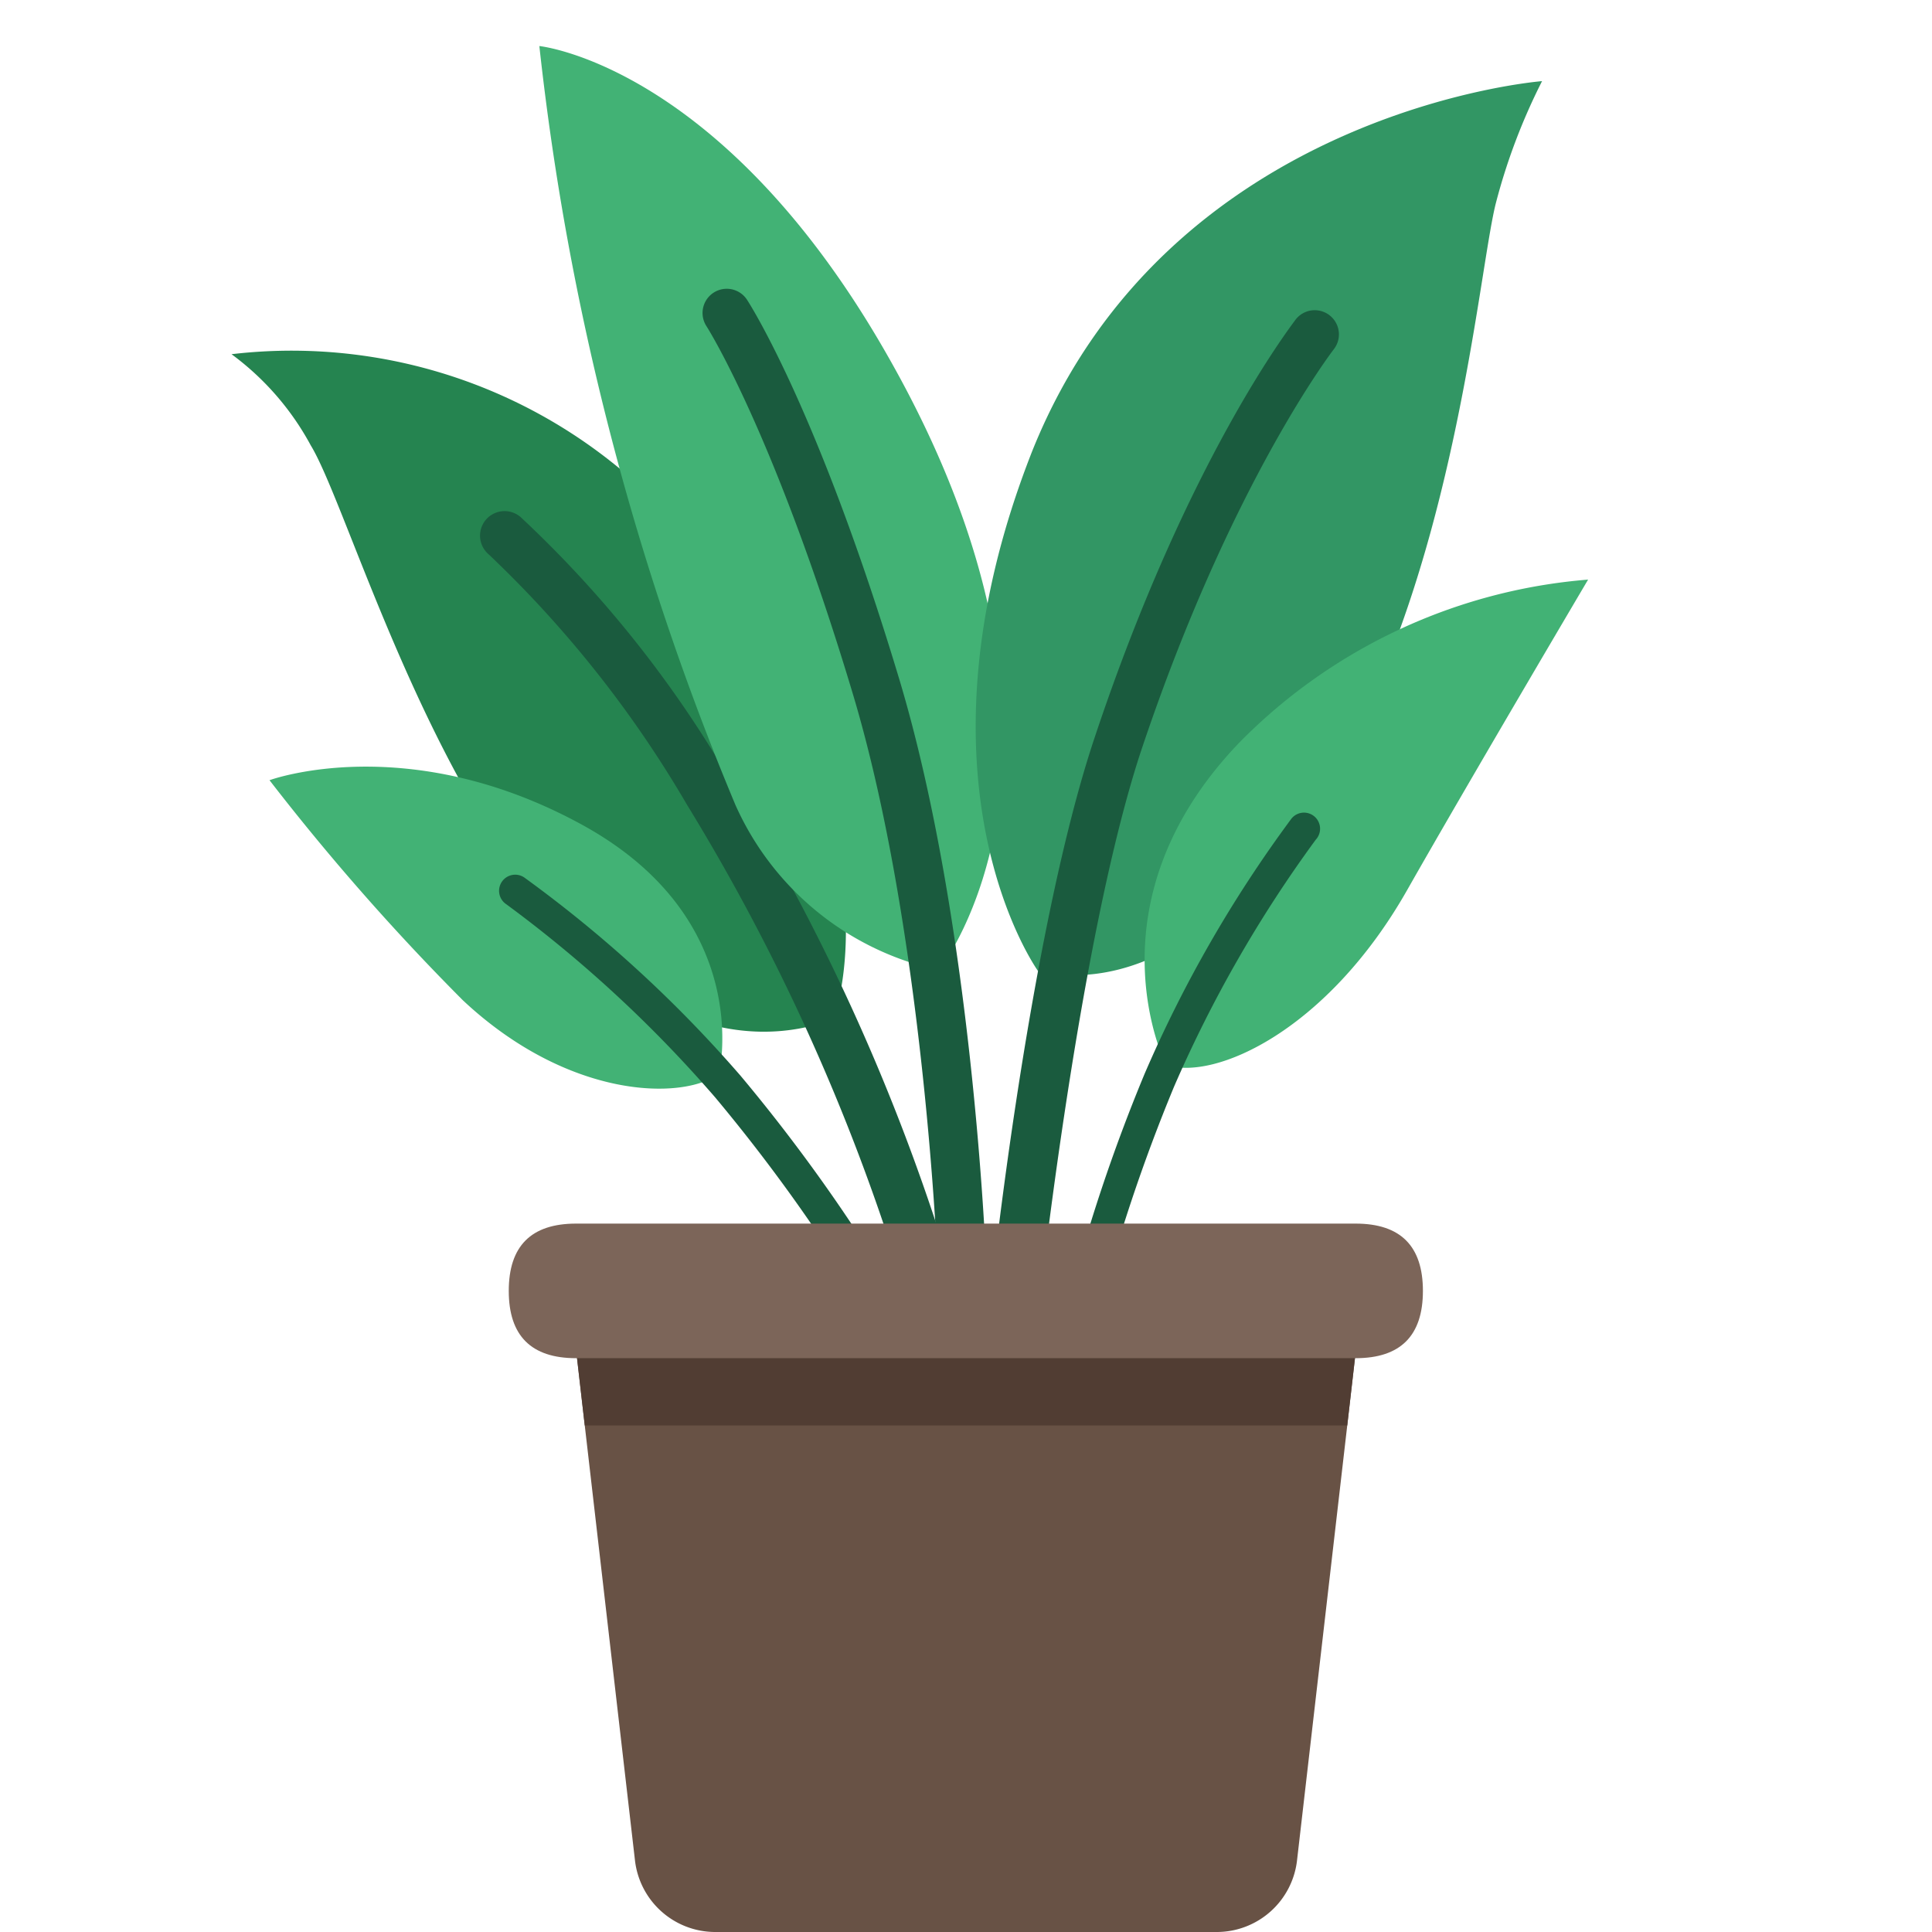 <?xml version="1.0" standalone="no"?><!DOCTYPE svg PUBLIC "-//W3C//DTD SVG 1.1//EN" "http://www.w3.org/Graphics/SVG/1.1/DTD/svg11.dtd"><svg t="1580818513366" class="icon" viewBox="0 0 1024 1024" version="1.1" xmlns="http://www.w3.org/2000/svg" p-id="1990" xmlns:xlink="http://www.w3.org/1999/xlink" width="200" height="200"><defs><style type="text/css"></style></defs><path d="M441.685 540.16S477.867 449.877 381.611 307.2a273.067 273.067 0 0 0-258.901-119.467 145.92 145.92 0 0 1 41.984 48.299c17.067 27.989 51.2 145.92 110.763 228.523 54.272 75.947 117.077 94.037 166.229 75.605z" fill="#258450" p-id="1991"></path><path d="M489.813 686.592a12.8 12.8 0 0 1-12.288-9.387A1101.824 1101.824 0 0 0 364.203 426.667a597.333 597.333 0 0 0-105.301-132.949 12.8 12.8 0 0 1 17.067-19.627 607.403 607.403 0 0 1 110.763 139.093 1106.944 1106.944 0 0 1 116.053 256 12.8 12.8 0 0 1-8.875 15.701z" fill="#1A5B3E" p-id="1992"></path><path d="M381.099 569.173s19.627-81.579-72.704-132.096-165.547-23.552-165.547-23.552a1236.651 1236.651 0 0 0 102.4 116.565c55.637 52.224 116.053 53.419 135.851 39.083z" fill="#42B275" p-id="1993"></path><path d="M461.824 690.347a8.533 8.533 0 0 1-7.339-4.096 903.509 903.509 0 0 0-75.435-104.619 675.84 675.84 0 0 0-110.763-102.4 8.533 8.533 0 1 1 9.557-14.165A678.912 678.912 0 0 1 392.533 570.197a903.509 903.509 0 0 1 77.141 107.179 8.533 8.533 0 0 1-7.339 12.971z" fill="#1A5B3E" p-id="1994"></path><path d="M497.664 514.219s93.013-116.224-28.16-327.339C381.952 34.133 285.867 24.405 285.867 24.405A1448.107 1448.107 0 0 0 389.803 426.667a153.6 153.6 0 0 0 107.861 87.552z" fill="#42B275" p-id="1995"></path><path d="M550.229 514.731S477.867 414.72 547.157 238.933C619.691 58.197 817.323 43.008 817.323 43.008a321.024 321.024 0 0 0-24.405 64.341c-7.851 30.208-18.091 151.211-61.781 253.781-46.251 108.885-116.736 167.936-180.907 153.6z" fill="#329664" p-id="1996"></path><path d="M536.235 718.848h-1.365a12.8 12.8 0 0 1-11.435-13.995c0-8.363 20.992-206.848 56.661-313.685 49.152-147.627 104.277-218.453 106.667-221.867a12.8 12.8 0 0 1 20.139 15.872s-54.784 70.827-102.4 213.675c-34.133 104.277-55.296 306.176-55.467 308.224a12.8 12.8 0 0 1-12.8 11.776zM509.781 683.861a12.8 12.8 0 0 1-12.8-12.288c0-1.707-7.168-178.005-45.056-304.128-41.472-138.069-77.141-194.048-77.483-194.56a12.8 12.8 0 0 1 21.504-13.995c1.536 2.389 37.888 58.88 80.725 201.216 38.741 129.195 45.739 303.104 46.08 310.443a12.8 12.8 0 0 1-12.288 13.312z" fill="#1A5B3E" p-id="1997"></path><path d="M617.984 564.395s-43.008-85.333 38.741-170.667A292.011 292.011 0 0 1 841.728 307.2s-62.635 105.984-96.085 164.864c-42.155 74.069-101.888 101.035-127.659 92.331z" fill="#42B275" p-id="1998"></path><path d="M573.269 704.683h-2.048a8.533 8.533 0 0 1-6.144-10.411 902.485 902.485 0 0 1 41.643-125.269 677.205 677.205 0 0 1 77.312-134.485 8.533 8.533 0 1 1 13.312 10.581 675.84 675.84 0 0 0-75.093 130.901 907.264 907.264 0 0 0-40.789 122.368 8.533 8.533 0 0 1-8.192 6.315z" fill="#1A5B3E" p-id="1999"></path><path d="M644.949 1024H379.051a42.837 42.837 0 0 1-42.496-37.888l-38.4-332.629h427.691l-38.4 332.629A42.837 42.837 0 0 1 644.949 1024z" fill="#685245" p-id="2000"></path><path d="M714.069 755.541l5.973-52.224H303.957l5.973 52.224h404.139z" fill="#513D33" p-id="2001"></path><path d="M269.653 648.533m35.669 0l413.184 0q35.669 0 35.669 35.669l0 0q0 35.669-35.669 35.669l-413.184 0q-35.669 0-35.669-35.669l0 0q0-35.669 35.669-35.669Z" fill="#7C6559" p-id="2002"></path></svg>